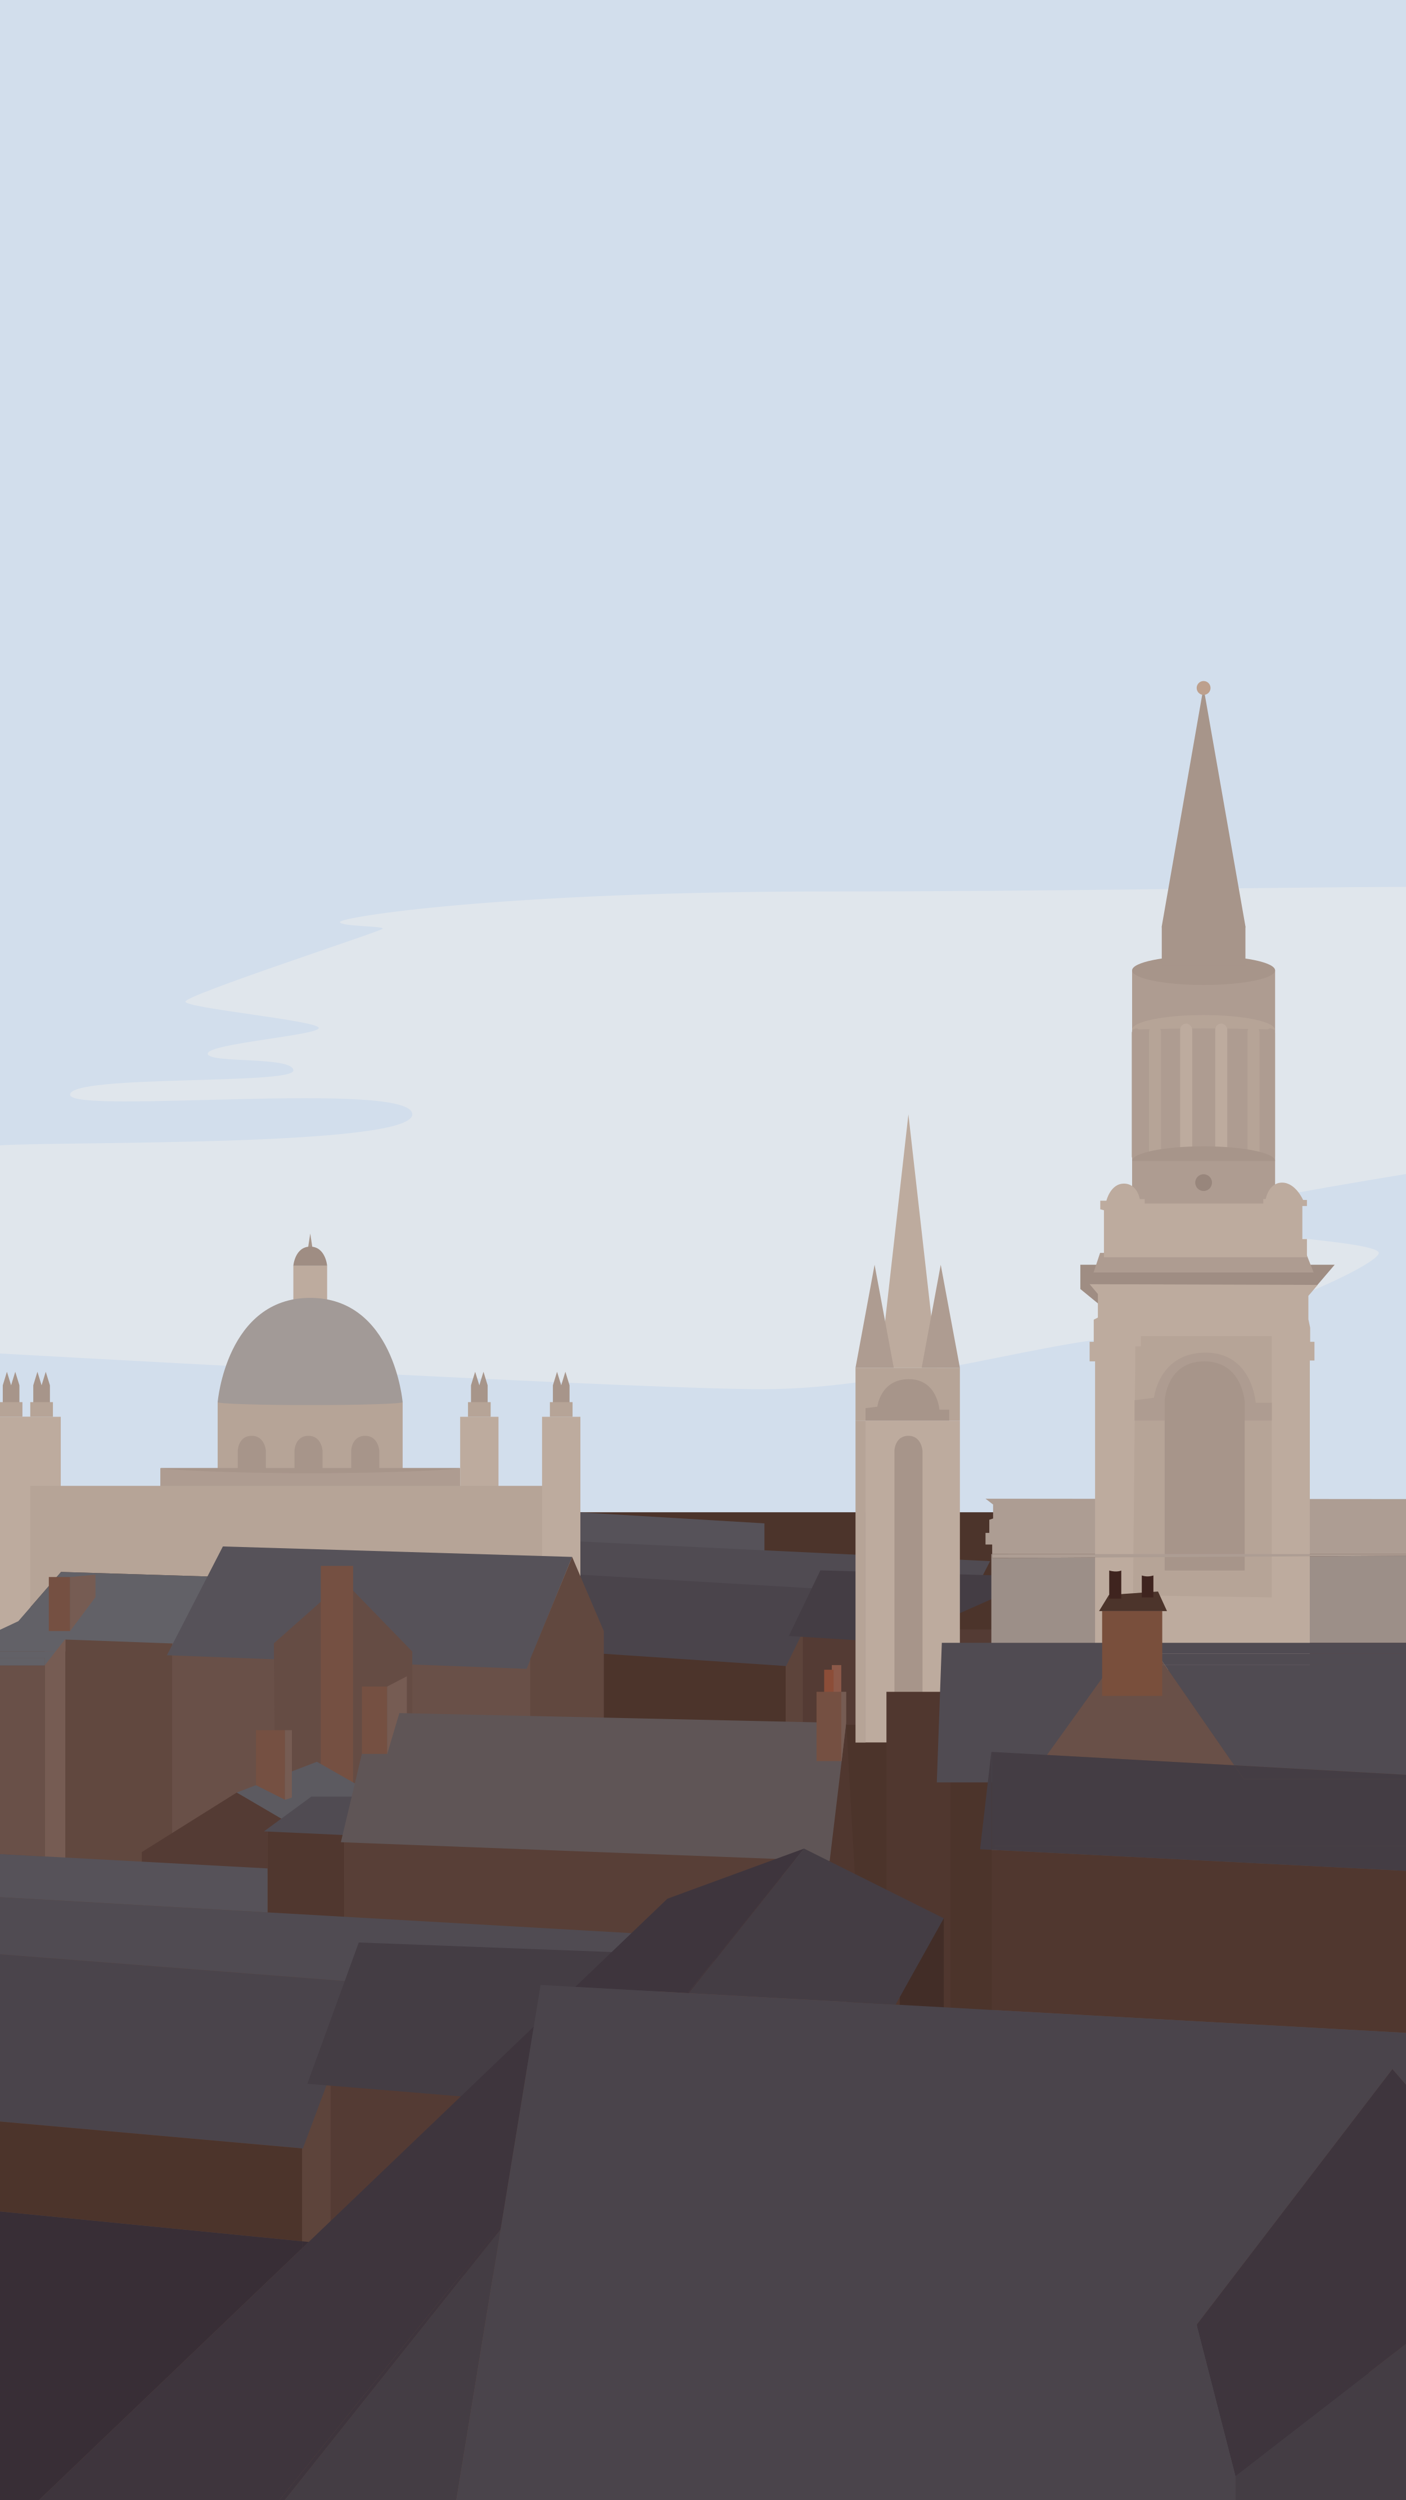 <svg id="Layer_1" data-name="Layer 1" xmlns="http://www.w3.org/2000/svg" viewBox="0 0 1080 1920"><defs><style>.cls-1{fill:#61483f;}.cls-2{fill:#d2deec;}.cls-3{fill:#e0e6ec;}.cls-4{fill:#b6a497;}.cls-5{fill:#bdab9e;}.cls-6{fill:#a7958a;}.cls-7{fill:#ae9c91;}.cls-8{fill:#a29a97;}.cls-9{fill:#9f8d83;}.cls-10{fill:#4c342b;}.cls-11{fill:#543b34;}.cls-12{fill:#5d443b;}.cls-13{fill:#565259;}.cls-14{fill:#504b52;}.cls-15{fill:#4a444b;}.cls-16{fill:#443d44;}.cls-17{fill:#9c8f88;}.cls-18{fill:#ad9d93;}.cls-19{fill:#765c53;}.cls-20{fill:#695048;}.cls-21{fill:#626167;}.cls-22{fill:#50372f;}.cls-23{fill:#654c44;}.cls-24{fill:#583f37;}.cls-25{fill:#422d27;}.cls-26{fill:#98867c;}.cls-27{fill:#bda08d;}.cls-28{fill:#755042;}.cls-29{fill:#5c5a60;}.cls-30{fill:#5f5556;}.cls-31{fill:#8c5949;}.cls-32{fill:#8c4d38;}.cls-33{fill:#794f3c;}.cls-34{fill:#3f241f;}.cls-35{fill:#3e353d;}.cls-36{fill:#382e36;}</style></defs><title>oxford_v01</title><rect class="cls-1" y="721.986" width="1080" height="1198.014"/><rect class="cls-2" width="1080" height="1177.14"/><path class="cls-3" d="M1080,901.531V681.055c-104.618.315-277.413,3.513-440.934,3.513-257.983,0-377.944,19.854-377.944,23.453s35,2.944,32.711,5.233S142.419,764.08,142.419,769.145s102.426,14.632,102.426,20.26-85.283,11.95-85.283,19.714,65.772,1.725,65.772,12.94-171.48,3.053-171.48,18.581,262.835-11.6,262.835,15.116C316.689,880.8,46.521,876.405,0,879.547v159.831c132.44,7.37,500.6,27.422,585.963,27.422,104.586,0,227.7-40.767,290.407-40.767s182.715-53.694,182.715-63.9-152.553-15.891-152.553-25.309C906.532,931.234,1002.219,914.34,1080,901.531Z"/><rect class="cls-4" x="167.194" y="1076.741" width="142.089" height="50.767"/><rect class="cls-5" x="225.334" y="971.937" width="25.949" height="31.564"/><path class="cls-6" d="M269.772,1113.812s.438-11.217,10.686-11.217,10.88,11.517,10.88,11.517v24.051H269.772Z"/><path class="cls-6" d="M226.208,1113.812s.438-11.217,10.686-11.217,10.88,11.517,10.88,11.517v24.051H226.208Z"/><path class="cls-6" d="M182.644,1113.812s.438-11.217,10.686-11.217,10.88,11.517,10.88,11.517v24.051H182.644Z"/><rect class="cls-7" x="123.151" y="1127.509" width="230.314" height="25.384"/><polygon class="cls-6" points="236.642 958.125 238.304 947.222 239.974 958.125 236.642 958.125"/><path class="cls-8" d="M167.194,1076.741s6.71-80.081,71.045-80.081,71.045,80.081,71.045,80.081"/><path class="cls-9" d="M225.334,971.937s1.225-14.625,12.974-14.625,12.974,14.625,12.974,14.625"/><path class="cls-6" d="M353.465,1127.278H123.151c0,1.251,51.558,4.058,115.157,4.058S353.465,1128.529,353.465,1127.278Z"/><polygon class="cls-10" points="416.378 1161.297 416.378 1352.372 774.545 1346.246 774.545 1161.297 416.378 1161.297"/><rect class="cls-11" x="616.789" y="1251.324" width="206.064" height="73.134"/><rect class="cls-12" x="603.445" y="1251.324" width="13.345" height="73.134"/><rect class="cls-10" x="441.148" y="1251.324" width="162.297" height="73.134"/><polygon class="cls-13" points="443.962 1161.297 587.182 1169.831 587.182 1200.312 434.439 1190.558 443.962 1161.297"/><rect class="cls-5" x="353.465" y="1087.988" width="29.443" height="79.042"/><polygon class="cls-14" points="444.094 1183.67 760.537 1198.844 740.774 1237.14 431.824 1213.151 444.094 1183.67"/><polygon class="cls-15" points="444.524 1268.677 603.818 1279.407 633.015 1220.234 439.371 1208.854 444.524 1268.677"/><polygon class="cls-16" points="630.156 1205.928 605.922 1256.323 686.429 1261.33 800.468 1210.805 630.156 1205.928"/><rect class="cls-5" x="17.23" y="1087.988" width="29.443" height="79.042"/><polygon class="cls-9" points="846.257 1003.291 829.853 989.87 829.853 971.229 842.856 971.229 1025.208 971.229 1006.028 993.698 846.257 1003.291"/><polygon class="cls-4" points="14.073 1244.952 46.912 1207.128 169.764 1210.94 145.135 1262.544 49.844 1259.026 42.681 1268.215 445.821 1268.215 445.821 1141.033 0 1141.033 0 1251.556 14.073 1244.952"/><polygon class="cls-17" points="888.64 1269.758 882.962 1261.556 1080 1261.556 1080 1194.673 762.124 1196.479 762.124 1193.41 761.479 1193.41 761.479 1278.659 761.802 1278.659 761.802 1269.758 888.64 1269.758"/><polygon class="cls-18" points="1080 1151.173 757.012 1150.89 762.833 1155.361 762.833 1166.09 759.923 1167.059 759.923 1177.14 757.012 1177.14 757.012 1186.057 762.124 1186.057 762.124 1193.41 1080 1193.41 1080 1151.173"/><rect class="cls-1" x="50.159" y="1254.628" width="82.054" height="190.35"/><rect class="cls-19" x="34.419" y="1246.371" width="15.74" height="198.607"/><polygon class="cls-20" points="132.213 1254.628 132.213 1410.581 407.332 1405.581 407.332 1254.628 132.213 1254.628"/><rect class="cls-5" x="416.378" y="1087.988" width="29.443" height="136.188"/><rect class="cls-5" x="664.84" y="1090.903" width="72.488" height="247.26"/><rect class="cls-5" y="1087.988" width="23.247" height="173.343"/><polygon class="cls-21" points="145.135 1262.544 169.764 1210.94 46.912 1207.128 14.073 1244.952 0 1251.556 0 1268.215 42.681 1268.215 49.844 1259.026 145.135 1262.544"/><rect class="cls-10" x="650.211" y="1338.163" width="59.506" height="248.418"/><rect class="cls-4" x="657.157" y="1090.903" width="7.683" height="247.26"/><path class="cls-6" d="M687.046,1113.812s.438-11.217,10.686-11.217,10.88,11.517,10.88,11.517v224.051H687.046Z"/><rect class="cls-22" x="680.913" y="1299.177" width="59.506" height="248.418"/><polygon class="cls-13" points="128.221 1271.098 404.538 1281.54 439.479 1195.593 171.195 1187.56 128.221 1271.098"/><rect class="cls-10" x="730.113" y="1366.27" width="33.832" height="181.325"/><polygon class="cls-5" points="836.981 986.164 843.321 993.697 843.321 1011.774 840.151 1013.407 840.151 1030.392 836.981 1030.392 836.981 1045.417 841.161 1045.417 841.161 1282.232 1006.114 1282.232 1006.114 1114.012 1006.114 1044.764 1009.688 1044.764 1009.688 1030.392 1006.389 1030.392 1006.389 1019.613 1005.014 1013.08 1005.014 995.115 1012.08 986.719 836.981 986.164"/><polygon class="cls-23" points="210.374 1261.96 211.743 1444.978 316.689 1444.978 316.689 1268.215 264.216 1214.254 210.374 1261.96"/><rect class="cls-22" x="205.527" y="1405.581" width="59.025" height="100.711"/><rect class="cls-24" x="264.552" y="1405.581" width="335.942" height="100.711"/><rect class="cls-25" x="691.104" y="1473.109" width="33.832" height="102.403"/><rect class="cls-11" x="253.796" y="1589.414" width="335.942" height="157.456"/><rect class="cls-12" x="232.04" y="1589.414" width="21.756" height="157.456"/><polygon class="cls-11" points="205.527 1439.3 205.527 1406.483 221.376 1396.398 181.85 1376.531 108.896 1422.259 108.896 1441.776 205.527 1439.3"/><polygon class="cls-4" points="870.311 1225.116 872.129 1033.862 876.367 1033.862 876.367 1026.033 976.912 1026.033 976.912 1033.862 976.912 1226.68 870.311 1225.116"/><rect class="cls-7" x="869.613" y="745.179" width="109.835" height="181.725"/><path class="cls-4" d="M979.235,790.7c0-6.2-24.54-11.224-54.811-11.224S869.613,784.5,869.613,790.7c0,0,24.539-.94,54.811-.94S979.235,790.7,979.235,790.7Z"/><path class="cls-7" d="M886.406,1073.38s3.77-34.671,39.681-34.671,38.461,38.46,38.461,38.46h12.364V1090.9H871.51v-15.659Z"/><path class="cls-6" d="M894.638,1075.617s1.248-30.2,30.449-30.2,31,31,31,31v129.615H894.638Z"/><polygon class="cls-7" points="845.019 962.134 1003.103 962.134 1009.051 977.16 840.01 977.16 845.019 962.134"/><path class="cls-5" d="M847.978,965.492v-36.1l-2.817-.75v-6.574h4.7s3.131-13.148,13.461-13.148,12.208,11.9,12.208,11.9h3.757v3.443h91.094v-3.443l1.874-.089s2.182-12.567,12.566-12.567,16.123,13.333,16.123,13.333h2.961v4.627h-3.516v25.358h3.516v14.017Z"/><circle class="cls-26" cx="924.531" cy="908.157" r="6.439"/><rect class="cls-4" x="882.59" y="787.762" width="9.25" height="101.755" rx="4.625" ry="4.625"/><rect class="cls-5" x="906.532" y="786.042" width="9.25" height="101.755" rx="4.625" ry="4.625"/><rect class="cls-5" x="933.467" y="786.042" width="9.25" height="101.755" rx="4.625" ry="4.625"/><rect class="cls-4" x="958.226" y="787.902" width="9.25" height="101.755" rx="4.625" ry="4.625"/><rect class="cls-7" x="869.354" y="789.762" width="7.006" height="101.755" rx="3.503" ry="3.503"/><rect class="cls-7" x="972.373" y="789.762" width="7.006" height="101.755" rx="3.503" ry="3.503"/><path class="cls-6" d="M979.448,891.517H869.613c0-6.2,24.587-11.224,54.918-11.224S979.448,885.318,979.448,891.517Z"/><ellipse class="cls-8" cx="238.239" cy="1076.741" rx="71.045" ry="2.265"/><ellipse class="cls-6" cx="924.531" cy="745.179" rx="54.918" ry="11.225"/><rect class="cls-6" x="892.403" y="711.323" width="64.256" height="30.278"/><path class="cls-6" d="M956.658,711.323,924.459,527.8,892.4,711.323h.18a.9.9,0,0,0-.18.512c0,2.672,14.384,4.837,32.127,4.837s32.128-2.165,32.128-4.837a.9.9,0,0,0-.18-.512Z"/><circle class="cls-27" cx="924.531" cy="528.306" r="5.322"/><rect class="cls-4" x="657.157" y="1050.315" width="80.171" height="40.587"/><polygon class="cls-5" points="675.854 1050.315 697.78 855.756 719.804 1050.315 675.854 1050.315"/><polygon class="cls-7" points="657.157 1050.315 671.806 971.229 686.52 1050.315 657.157 1050.315"/><polygon class="cls-7" points="707.966 1050.315 722.614 971.229 737.328 1050.315 707.966 1050.315"/><polygon class="cls-6" points="371.378 1053.417 368.186 1063.829 364.981 1053.417 361.789 1063.829 361.789 1081.238 374.584 1081.238 374.584 1063.829 371.378 1053.417"/><polygon class="cls-1" points="463.822 1252.57 463.822 1340.838 407.332 1347.213 407.332 1273.896 439.479 1195.593 463.822 1252.57"/><polygon class="cls-6" points="434.291 1053.417 431.099 1063.829 427.894 1053.417 424.702 1063.829 424.702 1081.238 437.497 1081.238 437.497 1063.829 434.291 1053.417"/><polygon class="cls-6" points="11.718 1053.417 8.526 1063.829 5.32 1053.417 2.129 1063.829 2.129 1081.238 14.923 1081.238 14.923 1063.829 11.718 1053.417"/><rect class="cls-4" x="359.482" y="1076.741" width="17.409" height="11.246"/><rect class="cls-4" x="422.395" y="1076.741" width="17.409" height="11.246"/><rect class="cls-4" x="-0.179" y="1076.741" width="17.409" height="11.246"/><polygon class="cls-6" points="35.144 1053.417 31.952 1063.829 28.746 1053.417 25.555 1063.829 25.555 1081.238 38.349 1081.238 38.349 1063.829 35.144 1053.417"/><rect class="cls-4" x="23.247" y="1076.741" width="17.409" height="11.246"/><polygon class="cls-22" points="657.157 1448.624 650.009 1323.143 623.513 1436.242 657.157 1448.624"/><rect class="cls-28" x="278.02" y="1295.143" width="19.367" height="73.959"/><polygon class="cls-19" points="297.387 1295.143 297.387 1369.102 312.496 1369.102 312.496 1287.288 297.387 1295.143"/><rect class="cls-28" x="37.501" y="1211.039" width="16.353" height="41.476"/><polygon class="cls-19" points="53.854 1211.039 53.854 1252.515 73.322 1226.504 73.322 1209.21 53.854 1211.039"/><rect class="cls-28" x="246.399" y="1202.516" width="24.826" height="197.967"/><polygon class="cls-29" points="181.85 1376.531 231.43 1405.581 290.306 1379.629 243.438 1352.903 181.85 1376.531"/><polygon class="cls-14" points="202.767 1406.356 264.164 1409.174 275.587 1379.629 239.177 1379.629 202.767 1406.356"/><polygon class="cls-30" points="306.76 1315.515 297.437 1346.874 277.944 1346.874 261.841 1414.676 637.296 1429.084 650.009 1323.143 306.76 1315.515"/><polygon class="cls-28" points="196.581 1328.664 196.581 1370.865 218.932 1382.102 218.932 1328.664 196.581 1328.664"/><polygon class="cls-19" points="218.932 1328.664 218.932 1382.102 224.209 1380.424 224.209 1328.664 218.932 1328.664"/><rect class="cls-31" x="638.952" y="1278.659" width="7.252" height="30.627"/><polygon class="cls-19" points="644.628 1299.177 644.628 1352.372 646.502 1352.372 650.009 1322.309 650.009 1299.177 644.628 1299.177"/><rect class="cls-32" x="633.084" y="1282.232" width="7.252" height="30.627"/><rect class="cls-28" x="627.216" y="1299.177" width="18.988" height="53.195"/><path class="cls-6" d="M673.926,1080.223s2.3-21.131,24.2-21.131,23.459,23.441,23.459,23.441h7.542v8.37H664.84v-9.543Z"/><polygon class="cls-13" points="34.419 1425.61 0 1423.761 0 1444.978 0 1456.861 205.527 1468.573 205.527 1434.8 34.419 1425.61"/><polygon class="cls-14" points="205.527 1468.573 0 1456.861 0 1467.758 0 1500.73 280.248 1522.479 272.957 1541.994 455.925 1558.878 488.144 1484.679 205.527 1468.573"/><polygon class="cls-15" points="0 1500.73 0 1516.805 0 1589.414 0 1629.182 232.04 1649.822 232.649 1649.876 272.957 1541.994 280.248 1522.479 0 1500.73"/><polygon class="cls-16" points="275.587 1491.679 236.078 1600.177 367.328 1610.958 553.243 1502.179 275.587 1491.679"/><polygon class="cls-18" points="1080 1194.673 1080 1193.41 762.124 1193.41 762.124 1196.479 1080 1194.673"/><polygon class="cls-22" points="1080 1436.684 767.96 1420.849 761.802 1420.849 761.802 1543.478 1080 1561.077 1080 1436.684"/><polygon class="cls-20" points="894.8 1278.659 761.802 1278.659 761.802 1345.322 948.068 1355.617 894.8 1278.659"/><polygon class="cls-20" points="888.64 1269.758 761.802 1269.758 761.802 1278.659 894.8 1278.659 888.64 1269.758"/><polygon class="cls-14" points="723.454 1261.556 719.592 1368.74 789.103 1368.74 866.052 1261.556 723.454 1261.556"/><polygon class="cls-20" points="761.802 1420.537 761.802 1420.849 767.96 1420.849 761.802 1420.537"/><polygon class="cls-14" points="1080 1261.556 882.962 1261.556 888.64 1269.758 1080 1269.758 1080 1261.556"/><polygon class="cls-14" points="1080 1278.659 894.8 1278.659 948.068 1355.617 1080 1362.91 1080 1278.659"/><polygon class="cls-14" points="1080 1269.758 888.64 1269.758 894.8 1278.659 1080 1278.659 1080 1269.758"/><polygon class="cls-16" points="761.802 1345.322 761.48 1345.304 752.827 1420.081 761.802 1420.537 761.802 1417.472 761.802 1345.322"/><polygon class="cls-16" points="767.96 1420.849 1080 1436.684 1080 1420.849 767.96 1420.849"/><polygon class="cls-16" points="1080 1417.472 1080 1366.27 955.442 1366.27 948.068 1355.617 761.802 1345.322 761.802 1417.472 1080 1417.472"/><polygon class="cls-16" points="1080 1420.849 1080 1417.472 761.802 1417.472 761.802 1420.537 767.96 1420.849 1080 1420.849"/><polygon class="cls-16" points="948.068 1355.617 955.442 1366.27 1080 1366.27 1080 1362.91 948.068 1355.617"/><rect class="cls-33" x="846.588" y="1237.189" width="46.177" height="65.138"/><polygon class="cls-10" points="851.803 1224.782 844.211 1237.189 896.406 1237.189 889.526 1222.172 851.803 1224.782"/><path class="cls-34" d="M852.04,1206.039v21.59h9.253v-21.59S857.972,1207.7,852.04,1206.039Z"/><path class="cls-34" d="M877.052,1209.835v16.845h8.915v-16.845A14.2,14.2,0,0,1,877.052,1209.835Z"/><polygon class="cls-16" points="687.932 1539.392 724.936 1473.109 617.642 1419.581 529.115 1530.608 687.932 1539.392"/><polygon class="cls-16" points="350.474 1920 384.54 1711.93 218.638 1920 350.474 1920"/><polygon class="cls-35" points="512.644 1458.08 441.875 1525.783 528.258 1530.561 617.642 1419.581 512.644 1458.08"/><polygon class="cls-35" points="29.81 1920 83.481 1920 214.605 1920 385.141 1708.259 410.028 1556.25 237.156 1721.635 29.81 1920"/><polygon class="cls-35" points="384.54 1711.93 385.141 1708.259 214.605 1920 218.638 1920 384.54 1711.93"/><polygon class="cls-35" points="529.115 1530.608 617.642 1419.581 528.258 1530.561 529.115 1530.608"/><rect class="cls-36" x="919.316" y="1785.998" width="132.034" height="134.002"/><polygon class="cls-15" points="761.802 1543.478 687.932 1539.392 529.115 1530.608 528.258 1530.561 441.875 1525.783 415.258 1524.311 410.028 1556.25 385.141 1708.259 384.54 1711.93 350.474 1920 475.45 1920 949.119 1920 949.119 1901.243 919.316 1785.076 1069.567 1588.916 1080 1600.927 1080 1575.512 1080 1561.077 761.802 1543.478"/><polygon class="cls-16" points="1080 1920 1080 1799.958 949.119 1901.243 949.119 1920 1080 1920"/><polygon class="cls-35" points="1069.567 1588.916 919.316 1785.076 949.119 1901.243 1080 1799.958 1080 1600.927 1069.567 1588.916"/><polygon class="cls-20" points="0 1278.963 0 1423.761 34.419 1425.61 34.419 1278.816 34.304 1278.963 0 1278.963"/><polygon class="cls-21" points="0 1273.156 34.419 1273.156 34.419 1278.816 42.681 1268.215 0 1268.215 0 1273.156"/><polygon class="cls-21" points="0 1273.156 0 1278.963 34.304 1278.963 34.419 1278.816 34.419 1273.156 0 1273.156"/><polygon class="cls-10" points="0 1698.239 232.04 1721.13 232.04 1649.822 0 1629.182 0 1698.239"/><polygon class="cls-36" points="237.156 1721.635 232.04 1721.13 232.04 1726.53 237.156 1721.635"/><polygon class="cls-36" points="0 1698.239 0 1746.87 0 1920 29.81 1920 210.778 1746.87 232.04 1726.53 232.04 1721.13 0 1698.239"/></svg>